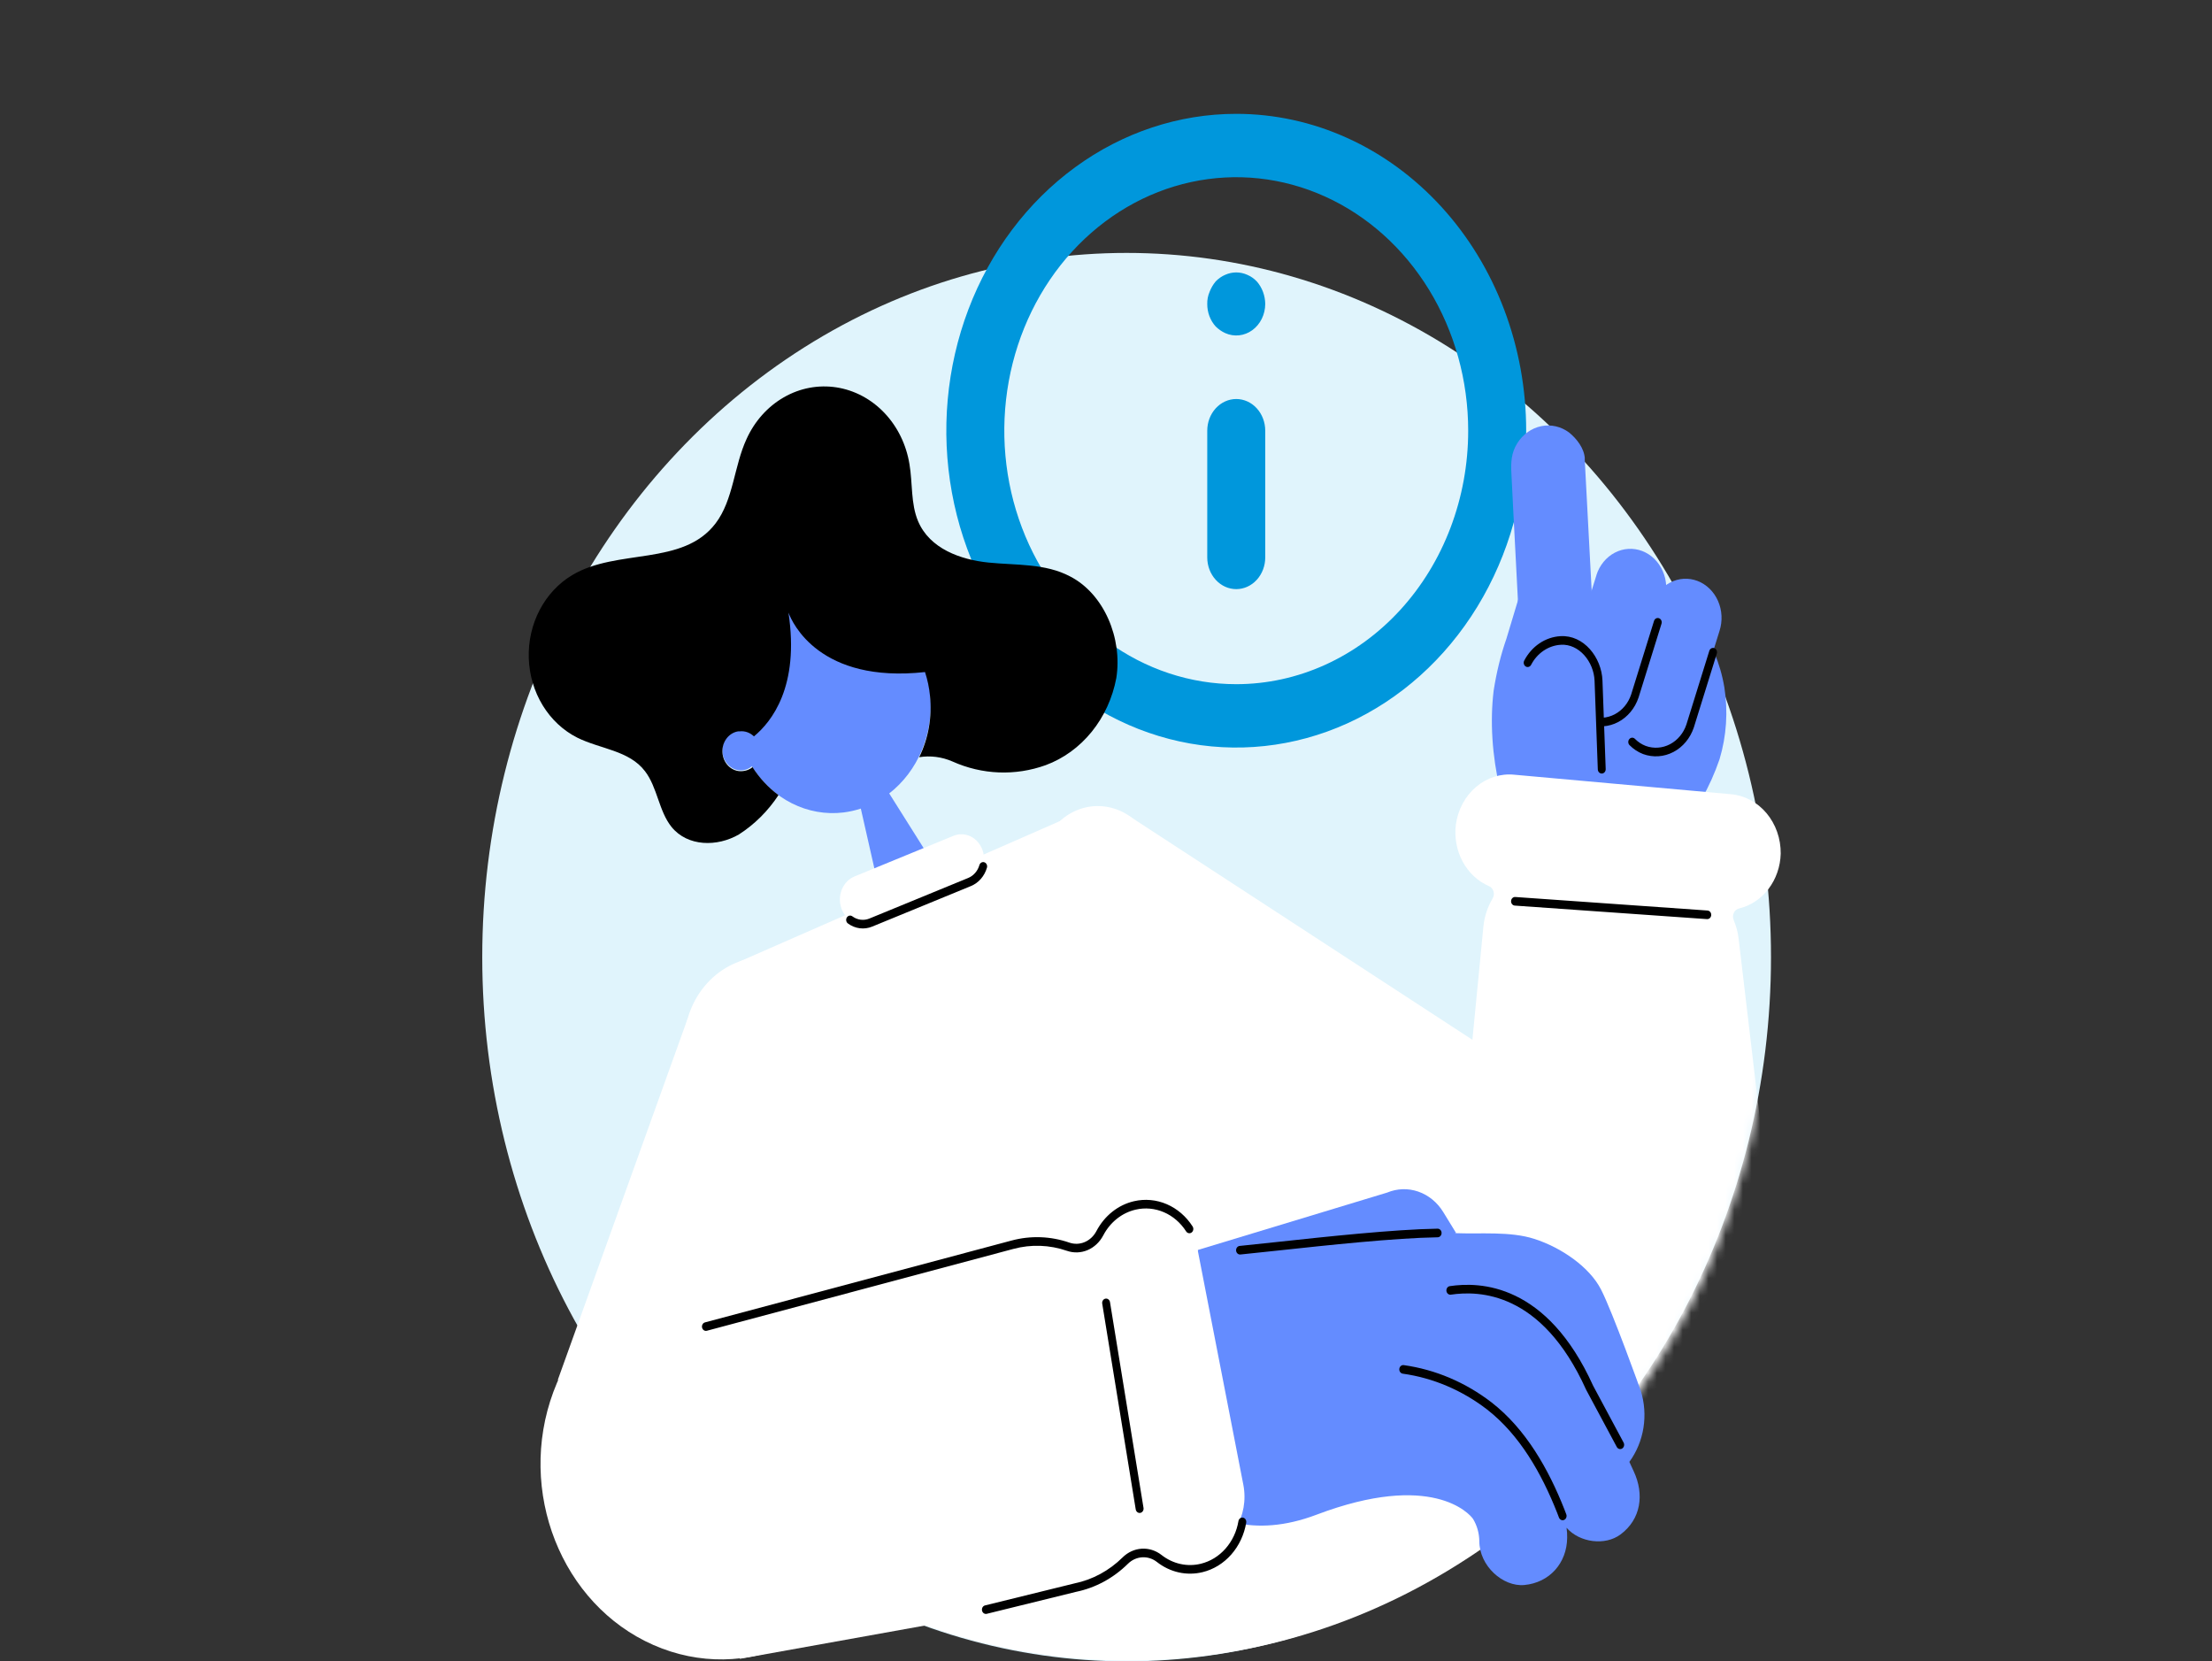 <svg width="257" height="193" viewBox="0 0 257 193" fill="none" xmlns="http://www.w3.org/2000/svg">
<rect x="0" y="0" width="257" height="193" fill="#333333" stroke="none"/>
<g clip-path="url(#clip0)">
<ellipse cx="130.896" cy="111.19" rx="74.866" ry="81.809" fill="#E0F4FC"/>
<path d="M143.632 46.352C142.739 46.352 141.882 46.74 141.251 47.43C140.619 48.121 140.264 49.057 140.264 50.033V64.757C140.264 65.733 140.619 66.669 141.251 67.359C141.882 68.05 142.739 68.438 143.632 68.438C144.526 68.438 145.383 68.05 146.014 67.359C146.646 66.669 147.001 65.733 147.001 64.757V50.033C147.001 49.057 146.646 48.121 146.014 47.43C145.383 46.74 144.526 46.352 143.632 46.352ZM144.912 31.923C144.092 31.555 143.173 31.555 142.352 31.923C141.939 32.098 141.561 32.361 141.241 32.696C140.943 33.054 140.704 33.465 140.533 33.911C140.345 34.348 140.253 34.827 140.264 35.309C140.261 35.794 140.346 36.274 140.514 36.723C140.682 37.171 140.929 37.579 141.241 37.923C141.568 38.248 141.944 38.51 142.352 38.696C142.863 38.925 143.417 39.014 143.966 38.954C144.515 38.894 145.042 38.688 145.501 38.354C145.96 38.02 146.337 37.567 146.598 37.036C146.86 36.505 146.998 35.912 147.001 35.309C146.989 34.335 146.64 33.401 146.024 32.696C145.704 32.361 145.326 32.098 144.912 31.923ZM143.632 13.224C136.97 13.224 130.457 15.383 124.918 19.428C119.378 23.472 115.061 29.221 112.511 35.947C109.962 42.673 109.295 50.074 110.595 57.214C111.894 64.355 115.102 70.913 119.813 76.061C124.524 81.209 130.527 84.715 137.061 86.135C143.595 87.555 150.368 86.826 156.523 84.04C162.678 81.254 167.939 76.536 171.641 70.483C175.342 64.43 177.318 57.313 177.318 50.033C177.318 45.199 176.446 40.413 174.753 35.947C173.061 31.481 170.579 27.423 167.451 24.005C164.323 20.587 160.61 17.876 156.523 16.026C152.436 14.176 148.056 13.224 143.632 13.224ZM143.632 79.48C138.303 79.48 133.092 77.753 128.661 74.518C124.229 71.282 120.775 66.683 118.736 61.302C116.696 55.921 116.162 50.001 117.202 44.288C118.242 38.576 120.808 33.329 124.577 29.211C128.346 25.093 133.148 22.288 138.375 21.152C143.603 20.015 149.021 20.599 153.945 22.828C158.869 25.056 163.078 28.831 166.039 33.673C169 38.516 170.581 44.209 170.581 50.033C170.581 57.843 167.741 65.333 162.688 70.856C157.634 76.378 150.78 79.48 143.632 79.48Z" fill="#0097DC"/>
<g clip-path="url(#clip1)">
<path d="M131.217 94.813L172.08 121.448L165.652 170.734L122.007 104.9L131.217 94.813Z" fill="white"/>
<path d="M125.35 94.418L181.952 171.985C158.306 194.251 129.381 196.753 107.342 188.747L85.91 111.706L125.35 94.418Z" fill="white"/>
<path d="M98.227 122.7C98.908 117.139 95.282 112.023 90.127 111.273C84.972 110.522 80.241 114.421 79.559 119.982C78.877 125.542 82.504 130.658 87.659 131.409C92.814 132.159 97.545 128.26 98.227 122.7Z" fill="white"/>
<path d="M103.007 178.738C107.281 167.208 102.08 154.045 91.39 149.338C80.7 144.631 68.568 150.162 64.294 161.692C60.019 173.222 65.22 186.385 75.91 191.092C86.601 195.799 98.732 190.268 103.007 178.738Z" fill="white"/>
<path d="M79.914 118.271L64.804 160.311L102.659 170.999L98.174 119.677L79.914 118.271Z" fill="white"/>
<path d="M134.333 101.963C134.818 97.936 132.184 94.238 128.448 93.704C124.713 93.169 121.291 96 120.806 100.027C120.321 104.054 122.956 107.752 126.691 108.287C130.426 108.822 133.848 105.99 134.333 101.963Z" fill="white"/>
<path d="M188.735 91.004C189.174 90.142 183.738 90.484 184.166 89.633C184.444 89.079 181.905 81.997 182.195 81.437L184.013 80.968L184.717 81.073C185.124 80.292 185.46 80.726 185.689 80.163C185.874 79.702 191.417 85.591 191.566 85.115C191.629 84.899 191.69 84.678 191.755 84.478C191.819 84.277 191.823 84.188 191.854 84.042C191.707 84.818 191.662 85.031 191.716 84.655C191.762 84.174 191.836 83.711 191.881 83.214C191.893 82.995 191.903 82.772 191.904 82.552C191.908 81.457 191.966 83.102 191.921 82.768C191.858 82.301 191.836 81.825 191.756 81.355C191.72 81.142 191.674 80.929 191.628 80.716C191.391 79.66 191.826 81.267 191.717 80.936C191.41 80.008 191.026 79.113 190.57 78.261L191.194 79.334C190.647 78.396 189.993 77.537 189.248 76.78L190.098 77.64C189.686 77.232 189.249 76.855 188.789 76.514C188.554 76.342 188.31 76.197 188.064 76.025C187.368 75.545 189.061 76.541 188.301 76.152C187.219 75.687 186.333 74.801 185.816 73.666C185.351 72.542 185.3 71.266 185.674 70.103C186.486 67.919 189.032 66.111 191.224 67.24C195.943 69.675 199.401 74.193 200.345 79.864C200.783 82.646 200.592 85.503 199.788 88.186C199.238 89.8 198.542 91.351 197.712 92.815L195.888 96.371C195.369 97.38 194.053 98.16 193.046 98.349C191.929 98.549 190.784 98.275 189.846 97.584C187.826 95.913 187.548 93.318 188.736 91.008L188.735 91.004Z" fill="#648CFF"/>
<path d="M184.936 78.421C184.603 79.537 190.376 80.094 190.053 81.196C189.844 81.914 193.699 92.245 193.477 92.97L191.604 93.276L190.832 92.996C190.521 94.005 181.543 93.714 181.388 94.454C181.264 95.06 182.926 85.438 182.843 86.072C182.81 86.361 182.78 86.656 182.743 86.923C182.706 87.19 182.716 87.313 182.706 87.511C182.74 86.459 182.753 86.171 182.756 86.684C182.784 87.345 182.778 87.973 182.81 88.656C182.832 88.959 182.858 89.268 182.891 89.573C183.063 91.095 182.737 88.796 182.838 89.269C182.981 89.931 183.081 90.597 183.242 91.266C183.314 91.568 183.397 91.874 183.481 92.178C183.904 93.693 183.181 91.376 183.35 91.856C183.828 93.205 184.383 94.523 185.008 95.794L184.167 94.184C184.903 95.592 185.742 96.91 186.662 98.106L185.614 96.748C186.12 97.394 186.649 98.001 187.197 98.563C187.476 98.846 187.762 99.095 188.052 99.38C188.875 100.181 186.901 98.473 187.778 99.159C189.012 100.011 190.103 101.412 190.84 103.089C191.518 104.74 191.777 106.524 191.563 108.071C191.041 110.954 188.602 112.985 186.071 110.998C180.623 106.714 176.192 99.773 174.272 91.707C173.358 87.754 173.106 83.818 173.538 80.238C173.869 78.098 174.367 76.074 175.023 74.195L176.408 69.597C176.804 68.292 178.089 67.457 179.139 67.386C180.304 67.32 181.576 67.918 182.691 69.058C185.125 71.766 185.837 75.428 184.933 78.415L184.936 78.421Z" fill="#648CFF"/>
<path d="M191.908 70.282L188.473 81.289C188.292 81.853 188.214 82.451 188.245 83.047C188.275 83.644 188.413 84.228 188.651 84.767C188.888 85.305 189.221 85.788 189.63 86.186C190.038 86.585 190.515 86.891 191.033 87.089C191.55 87.287 192.098 87.371 192.646 87.338C193.193 87.305 193.729 87.155 194.224 86.896C194.718 86.637 195.16 86.274 195.526 85.829C195.892 85.383 196.173 84.864 196.355 84.3L199.782 73.286C199.963 72.722 200.041 72.125 200.011 71.529C199.981 70.932 199.843 70.348 199.606 69.81C199.368 69.271 199.036 68.789 198.628 68.391C198.219 67.992 197.743 67.685 197.225 67.487C196.708 67.29 196.16 67.205 195.613 67.238C195.066 67.271 194.53 67.421 194.036 67.679C193.542 67.938 193.099 68.3 192.733 68.745C192.368 69.191 192.086 69.71 191.905 70.273L191.908 70.282Z" fill="#648CFF"/>
<path d="M185.485 66.807L182.049 77.814C181.868 78.378 181.79 78.975 181.821 79.572C181.851 80.168 181.989 80.753 182.227 81.291C182.465 81.83 182.797 82.312 183.206 82.711C183.615 83.109 184.091 83.416 184.609 83.614C185.126 83.811 185.674 83.896 186.222 83.863C186.77 83.83 187.306 83.679 187.8 83.42C188.294 83.161 188.737 82.799 189.102 82.353C189.468 81.908 189.749 81.388 189.931 80.824L193.358 69.81C193.54 69.247 193.617 68.65 193.587 68.053C193.557 67.457 193.419 66.873 193.182 66.334C192.944 65.796 192.612 65.313 192.204 64.915C191.795 64.516 191.319 64.21 190.802 64.012C190.284 63.814 189.737 63.729 189.189 63.762C188.642 63.795 188.106 63.945 187.612 64.204C187.118 64.463 186.675 64.825 186.31 65.27C185.944 65.715 185.662 66.234 185.481 66.798L185.485 66.807Z" fill="#648CFF"/>
<path fill-rule="evenodd" clip-rule="evenodd" d="M199.177 75.294C199.417 75.383 199.546 75.667 199.465 75.929L196.802 84.492L196.799 84.503C196.38 85.755 195.529 86.779 194.428 87.356C193.326 87.934 192.061 88.021 190.902 87.597L190.896 87.594L190.896 87.594C190.314 87.372 189.78 87.021 189.328 86.563C189.142 86.375 189.131 86.059 189.304 85.856C189.476 85.653 189.767 85.642 189.953 85.83C190.312 86.193 190.735 86.472 191.198 86.649C192.129 86.989 193.145 86.919 194.029 86.455C194.914 85.991 195.597 85.17 195.934 84.165L198.595 75.608C198.676 75.346 198.937 75.206 199.177 75.294Z" fill="black"/>
<path fill-rule="evenodd" clip-rule="evenodd" d="M192.754 71.819C192.994 71.908 193.123 72.192 193.041 72.454L190.379 81.017L190.375 81.027C189.956 82.279 189.106 83.303 188.004 83.881C186.903 84.459 185.638 84.545 184.479 84.121L184.473 84.119L184.473 84.119C183.891 83.896 183.357 83.545 182.904 83.088C182.719 82.9 182.708 82.583 182.88 82.38C183.053 82.178 183.343 82.166 183.529 82.354C183.888 82.717 184.312 82.996 184.774 83.173C185.705 83.513 186.721 83.444 187.606 82.979C188.49 82.515 189.173 81.694 189.511 80.69L192.172 72.132C192.253 71.871 192.514 71.73 192.754 71.819Z" fill="black"/>
<path d="M184.118 53.301C184.328 57.174 185.555 80.488 185.555 80.488C185.751 81.902 185.708 83.345 185.788 84.772C185.859 86.081 185.815 87.183 185.104 88.313C184.454 89.349 183.453 90.061 182.322 90.292C181.19 90.524 180.02 90.257 179.07 89.549C178.21 88.848 177.318 87.732 177.253 86.514L176.625 74.883C176.291 68.703 176.151 65.491 175.817 59.311L175.603 55.03C175.532 53.72 175.575 52.619 176.286 51.488C176.607 50.975 177.018 50.536 177.495 50.196C177.972 49.856 178.506 49.622 179.066 49.507C179.626 49.392 180.202 49.399 180.759 49.527C181.317 49.655 181.846 49.901 182.316 50.252C183.176 50.953 184.068 52.069 184.133 53.287L184.118 53.301Z" fill="#648CFF"/>
<path fill-rule="evenodd" clip-rule="evenodd" d="M178.861 74.735C179.596 74.239 180.434 73.953 181.297 73.903C184.007 73.736 186.082 76.368 186.182 79.06L186.182 79.061L186.557 89.341C186.567 89.617 186.37 89.85 186.117 89.861C185.863 89.872 185.65 89.657 185.64 89.381L185.264 79.1C185.264 79.1 185.264 79.1 185.264 79.1C185.18 76.849 183.445 74.773 181.348 74.902L181.346 74.903C180.637 74.943 179.948 75.178 179.344 75.586C178.74 75.993 178.24 76.56 177.89 77.234C177.765 77.474 177.485 77.559 177.264 77.423C177.043 77.287 176.966 76.981 177.091 76.741C177.517 75.921 178.126 75.231 178.861 74.735Z" fill="black"/>
<mask id="mask0" mask-type="alpha" maskUnits="userSpaceOnUse" x="55" y="30" width="154" height="164">
<path d="M205.652 112.19C205.652 157.372 172.133 193.999 130.786 193.999C89.438 193.999 55.919 157.372 55.919 112.19C55.919 67.008 89.438 30.381 130.786 30.381C172.133 30.381 221.208 69.159 205.652 112.19Z" fill="#E0F4FC"/>
</mask>
<g mask="url(#mask0)">
<path d="M201.064 92.259L175.949 89.998C174.355 89.833 172.762 90.338 171.498 91.411C170.234 92.484 169.395 94.043 169.152 95.769C168.961 97.261 169.236 98.779 169.933 100.08C170.631 101.381 171.709 102.388 172.996 102.939C173.119 102.992 173.231 103.074 173.322 103.179C173.413 103.285 173.481 103.411 173.521 103.549C173.562 103.687 173.573 103.833 173.555 103.976C173.537 104.119 173.49 104.257 173.417 104.377C172.846 105.333 172.483 106.418 172.357 107.55L166.8 164.73L208.466 163.745L202.001 109.05C201.913 108.3 201.719 107.569 201.426 106.883C201.371 106.752 201.343 106.61 201.346 106.466C201.348 106.323 201.379 106.181 201.437 106.053C201.496 105.924 201.58 105.811 201.684 105.722C201.787 105.634 201.908 105.571 202.036 105.539C203.382 105.221 204.591 104.421 205.471 103.267C206.35 102.113 206.851 100.671 206.891 99.171C206.91 97.427 206.318 95.741 205.235 94.456C204.152 93.172 202.661 92.386 201.064 92.259Z" fill="white"/>
<path fill-rule="evenodd" clip-rule="evenodd" d="M175.563 104.669C175.58 104.393 175.798 104.184 176.051 104.202L198.388 105.774C198.641 105.792 198.833 106.03 198.817 106.305C198.801 106.581 198.582 106.79 198.329 106.772L175.992 105.201C175.739 105.183 175.547 104.945 175.563 104.669Z" fill="black"/>
</g>
<path d="M83.94 87.413C83.879 86.823 84.023 86.23 84.342 85.752C84.661 85.273 85.133 84.944 85.662 84.83C85.557 84.334 85.476 83.832 85.421 83.327C85.198 81.13 85.507 78.909 86.317 76.886C87.127 74.864 88.41 73.113 90.035 71.812C91.66 70.51 93.57 69.705 95.57 69.477C97.569 69.248 99.589 69.605 101.422 70.512C103.256 71.418 104.839 72.842 106.01 74.638C107.181 76.434 107.9 78.539 108.092 80.739C108.283 82.938 107.943 85.154 107.103 87.162C106.264 89.171 104.956 90.899 103.313 92.172L110.556 103.671L102.508 104.936C102.508 104.936 100.898 97.859 100.013 93.932C99.355 94.147 98.682 94.298 98.001 94.383C95.951 94.632 93.877 94.265 92.002 93.321C90.127 92.377 88.52 90.892 87.353 89.023C87.05 89.273 86.691 89.429 86.314 89.474C85.751 89.544 85.186 89.367 84.741 88.981C84.297 88.595 84.009 88.031 83.94 87.413Z" fill="#648CFF"/>
<path d="M74.939 89.591C76.383 91.466 76.544 94.231 78.021 96.062C79.89 98.373 83.349 98.39 85.853 96.934C87.661 95.775 89.227 94.218 90.451 92.365C89.27 91.494 88.247 90.394 87.433 89.121C87.132 89.367 86.774 89.521 86.398 89.565C85.837 89.659 85.263 89.506 84.805 89.141C84.347 88.775 84.041 88.227 83.955 87.616C83.869 87.006 84.009 86.383 84.346 85.885C84.682 85.387 85.186 85.055 85.748 84.961H85.925C86.225 84.924 86.529 84.958 86.817 85.058C87.105 85.159 87.37 85.325 87.594 85.545C89.64 83.862 92.914 79.755 91.606 71.166C92.048 72.352 95.225 79.415 107.471 78.072C107.762 78.96 107.956 79.882 108.049 80.819C108.309 83.283 107.872 85.774 106.797 87.961C108.101 87.754 109.433 87.925 110.657 88.458C114.107 90.007 117.954 90.159 121.498 88.885C123.559 88.122 125.401 86.786 126.839 85.01C128.278 83.234 129.264 81.079 129.699 78.761C130.43 74.131 128.263 69.012 124.363 66.98C121.442 65.419 118.04 65.681 114.83 65.35C111.62 65.018 108.025 63.754 106.669 60.553C105.802 58.504 106.043 56.132 105.666 53.926C105.299 51.657 104.281 49.572 102.758 47.969C101.234 46.366 99.284 45.327 97.185 45.001C95.086 44.675 92.946 45.079 91.071 46.154C89.195 47.229 87.681 48.921 86.743 50.987C85.275 54.144 85.219 58.059 83.148 60.789C79.353 65.803 71.705 63.684 66.473 66.814C64.895 67.758 63.589 69.159 62.7 70.861C61.81 72.563 61.372 74.499 61.435 76.455C61.497 78.411 62.057 80.31 63.053 81.941C64.049 83.572 65.441 84.871 67.075 85.694C69.739 87.019 73.101 87.167 74.939 89.591Z" fill="black"/>
<path d="M169.174 143.234L167.673 140.787C166.981 139.666 165.961 138.834 164.779 138.426C163.598 138.018 162.324 138.058 161.167 138.54L139.16 145.21C139.16 145.21 140.859 155.057 140.859 155.022C140.859 154.987 169.174 143.234 169.174 143.234Z" fill="#648CFF"/>
<path d="M189.307 169.823C190.148 168.677 190.71 167.318 190.942 165.873C191.173 164.427 191.065 162.941 190.629 161.552C190.629 161.552 187.365 152.416 186.006 149.784C184.647 147.152 181.392 144.93 178.279 143.924C175.464 143.014 172.007 143.374 169.064 143.254C161.718 142.949 142.944 145.591 140.997 145.475C138.389 145.325 136.291 144.675 136.53 147.357C136.568 147.808 136.653 148.252 136.782 148.683L135.703 149.083L132.292 167.006C132.292 167.006 138.26 181.517 152.953 175.963C166.314 170.904 170.73 175.823 171.153 176.463C171.612 177.225 171.862 178.114 171.874 179.025C171.874 181.922 174.629 184.354 177.099 184.129C180.014 183.859 182.057 181.592 182.08 178.625C182.089 178.24 182.065 177.854 182.007 177.474C183.536 179.22 186.502 179.581 188.279 178.255C190.666 176.478 191.066 173.581 189.803 170.899L189.307 169.823Z" fill="#648CFF"/>
<path fill-rule="evenodd" clip-rule="evenodd" d="M167.489 143.226C167.493 143.503 167.29 143.73 167.036 143.734C162.043 143.812 154.228 144.654 148.434 145.278C146.796 145.455 145.32 145.614 144.115 145.733C143.862 145.758 143.639 145.556 143.616 145.28C143.593 145.005 143.779 144.762 144.032 144.737C145.221 144.619 146.683 144.461 148.31 144.286C154.106 143.661 161.986 142.812 167.023 142.733C167.277 142.729 167.485 142.95 167.489 143.226Z" fill="black"/>
<path fill-rule="evenodd" clip-rule="evenodd" d="M175.692 151.447C172.829 150.067 170.196 150.156 168.57 150.399C168.319 150.437 168.088 150.245 168.053 149.971C168.019 149.698 168.195 149.445 168.446 149.408C170.172 149.15 172.991 149.051 176.063 150.532C179.139 152.014 182.418 155.056 185.097 160.98L188.638 167.584C188.766 167.823 188.692 168.129 188.473 168.269C188.254 168.408 187.973 168.328 187.845 168.089L184.296 161.469C184.291 161.459 184.286 161.448 184.281 161.438C181.681 155.683 178.547 152.823 175.692 151.447Z" fill="black"/>
<path fill-rule="evenodd" clip-rule="evenodd" d="M162.58 159.016C162.612 158.742 162.842 158.549 163.094 158.584C166.768 159.099 170.27 160.586 173.296 162.915L173.297 162.916C177.279 166.009 179.915 170.662 181.768 175.365L181.769 175.37L181.769 175.37L181.976 175.91C182.074 176.165 181.963 176.458 181.729 176.565C181.495 176.671 181.226 176.55 181.128 176.295L180.924 175.76C180.923 175.759 180.923 175.758 180.923 175.757C179.102 171.135 176.551 166.673 172.765 163.731C169.862 161.497 166.502 160.071 162.977 159.577C162.725 159.541 162.548 159.291 162.58 159.016Z" fill="black"/>
<path d="M85.96 192.7L125.653 185.565C128.461 184.727 130.894 182.806 132.499 180.158C134.104 177.511 134.771 174.318 134.376 171.174L132.416 155.543C132.187 153.725 131.611 151.981 130.725 150.421C129.838 148.862 128.661 147.523 127.269 146.492C125.878 145.46 124.303 144.758 122.646 144.433C120.99 144.107 119.289 144.163 117.655 144.6L74.79 156.053L85.96 192.7Z" fill="white"/>
<path d="M139.153 145.218C138.447 141.588 135.175 139.268 131.845 140.038C128.514 140.807 126.387 144.374 127.094 148.005L132.396 175.259C133.102 178.89 136.374 181.21 139.704 180.44C143.035 179.671 145.162 176.104 144.455 172.473L139.153 145.218Z" fill="white"/>
<path fill-rule="evenodd" clip-rule="evenodd" d="M131.756 139.542C133.03 139.248 134.355 139.369 135.566 139.891C136.777 140.413 137.819 141.313 138.564 142.477C138.709 142.704 138.658 143.016 138.45 143.174C138.242 143.332 137.955 143.276 137.81 143.049C137.169 142.046 136.271 141.272 135.228 140.822C134.185 140.372 133.043 140.267 131.946 140.521L131.851 140.031L131.946 140.521C131.159 140.702 130.416 141.063 129.766 141.58C129.117 142.097 128.575 142.759 128.178 143.521L128.176 143.523C127.766 144.299 127.125 144.898 126.36 145.223C125.594 145.547 124.75 145.577 123.967 145.307L123.966 145.307C121.949 144.608 119.793 144.531 117.737 145.085L117.736 145.085L82.126 154.592C81.88 154.658 81.631 154.494 81.571 154.226C81.51 153.957 81.661 153.686 81.907 153.62L117.517 144.114C117.517 144.114 117.517 144.114 117.518 144.114C119.737 143.516 122.065 143.598 124.244 144.353C124.827 144.554 125.457 144.532 126.027 144.29C126.597 144.048 127.074 143.602 127.38 143.025C127.842 142.14 128.47 141.372 129.225 140.772C129.979 140.171 130.842 139.752 131.756 139.542Z" fill="black"/>
<path fill-rule="evenodd" clip-rule="evenodd" d="M139.717 182.635C140.988 182.326 142.147 181.615 143.049 180.592C143.952 179.569 144.558 178.279 144.791 176.883C144.837 176.611 144.671 176.351 144.422 176.301C144.172 176.252 143.933 176.432 143.888 176.704C143.687 177.906 143.165 179.017 142.387 179.899C141.61 180.78 140.612 181.392 139.517 181.658C138.732 181.85 137.918 181.858 137.13 181.681C136.342 181.505 135.598 181.148 134.945 180.635L134.943 180.633C134.275 180.113 133.463 179.858 132.643 179.91C131.823 179.961 131.044 180.316 130.434 180.916L130.434 180.917C128.865 182.465 126.933 183.511 124.852 183.937L124.851 183.938L114.459 186.495C114.21 186.547 114.046 186.809 114.094 187.08C114.141 187.352 114.382 187.53 114.631 187.478L125.022 184.921L125.022 184.921C127.269 184.46 129.355 183.331 131.05 181.659C131.504 181.212 132.085 180.947 132.696 180.909C133.306 180.87 133.911 181.06 134.409 181.447C135.166 182.043 136.031 182.457 136.945 182.662C137.861 182.867 138.805 182.857 139.717 182.635Z" fill="black"/>
<path fill-rule="evenodd" clip-rule="evenodd" d="M128.433 150.862C128.682 150.813 128.921 150.995 128.965 151.267L132.859 175.17C132.903 175.442 132.736 175.701 132.487 175.75C132.237 175.798 131.999 175.617 131.954 175.345L128.061 151.442C128.017 151.17 128.183 150.91 128.433 150.862Z" fill="black"/>
<path d="M110.77 97.099L99.285 101.814C97.926 102.372 97.239 104.026 97.751 105.508C98.263 106.989 99.781 107.738 101.14 107.18L112.625 102.465C113.985 101.907 114.672 100.254 114.16 98.772C113.648 97.29 112.13 96.541 110.77 97.099Z" fill="white"/>
<path fill-rule="evenodd" clip-rule="evenodd" d="M114.368 100.17C114.61 100.254 114.744 100.535 114.667 100.799C114.526 101.283 114.286 101.725 113.966 102.094C113.646 102.462 113.253 102.747 112.817 102.927L101.338 107.64C100.875 107.831 100.376 107.897 99.885 107.834C99.393 107.77 98.922 107.579 98.513 107.276C98.303 107.121 98.248 106.809 98.391 106.581C98.533 106.352 98.819 106.293 99.028 106.448C99.316 106.661 99.647 106.795 99.993 106.84C100.338 106.884 100.689 106.838 101.014 106.704L112.492 101.99C112.493 101.99 112.492 101.991 112.492 101.99C112.798 101.864 113.075 101.664 113.299 101.406C113.525 101.147 113.693 100.836 113.792 100.496C113.869 100.232 114.127 100.087 114.368 100.17Z" fill="black"/>
</g>
</g>
<defs>
<clipPath id="clip0">
<rect width="170.798" height="186.637" fill="white" transform="translate(41.227 6.363)"/>
</clipPath>
<clipPath id="clip1">
<rect width="156.565" height="151.612" fill="white" transform="translate(53.165 41.389)"/>
</clipPath>
</defs>
</svg>
